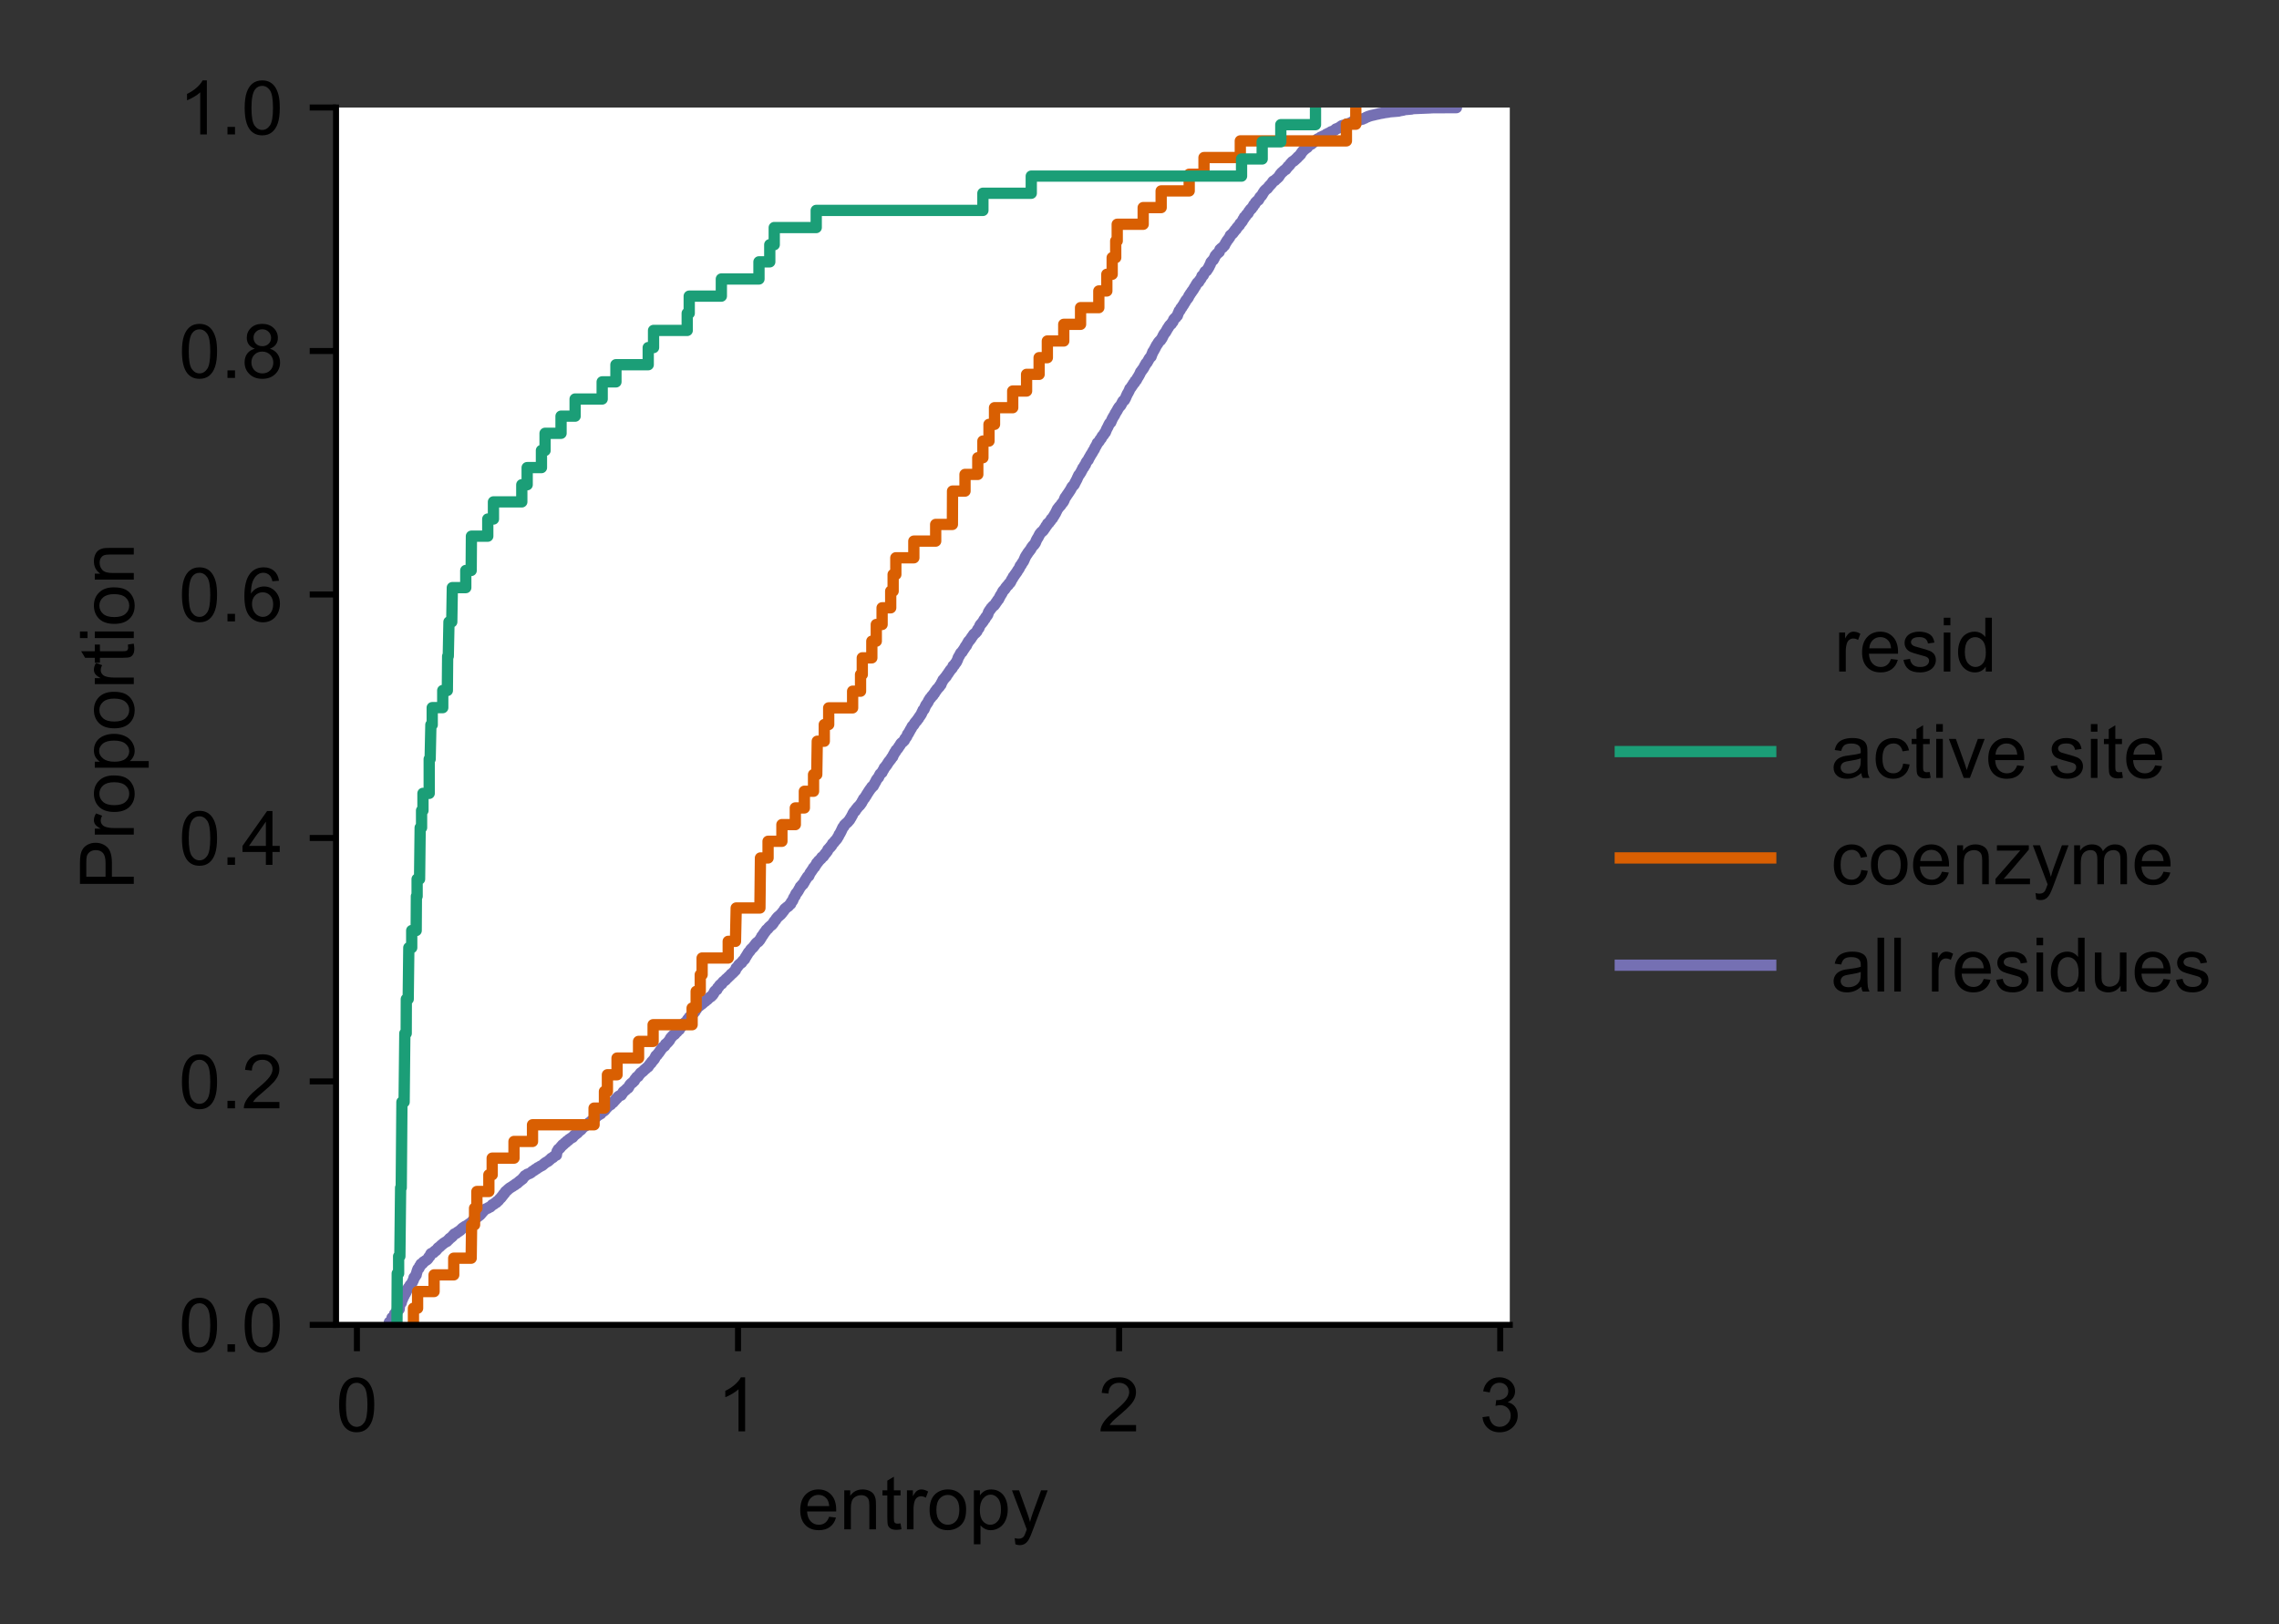 <?xml version="1.0" encoding="utf-8" standalone="no"?>
<!DOCTYPE svg PUBLIC "-//W3C//DTD SVG 1.1//EN"
  "http://www.w3.org/Graphics/SVG/1.1/DTD/svg11.dtd">
<!-- Created with matplotlib (https://matplotlib.org/) -->
<svg height="216pt" version="1.1" viewBox="0 0 303 216" width="303pt" xmlns="http://www.w3.org/2000/svg" xmlns:xlink="http://www.w3.org/1999/xlink">
 <rect x="0" y="0" width="303" height="216" fill="#333333" stroke="none"/>
 <defs>
  <style type="text/css">*{stroke-linecap:butt;stroke-linejoin:round;}</style>
 </defs>
 <g id="figure_1">
  <g id="patch_1">
   <path d="M 0 216 
L 303 216 
L 303 0 
L 0 0 
z
" style="fill:none;"/>
  </g>
  <g id="axes_1">
   <g id="patch_2">
    <path d="M 44.675 176.2 
L 200.732 176.2 
L 200.732 14.3 
L 44.675 14.3 
z
" style="fill:#ffffff;"/>
   </g>
   <g id="matplotlib.axis_1">
    <g id="xtick_1">
     <g id="line2d_1">
      <defs>
       <path d="M 0 0 
L 0 3.5 
" id="m822a020767" style="stroke:#000000;stroke-width:0.8;"/>
      </defs>
      <g>
       <use style="stroke:#000000;stroke-width:0.8;" x="47.453" xlink:href="#m822a020767" y="176.2"/>
      </g>
     </g>
     <g id="text_1">
      <!-- 0 -->
      <g transform="translate(44.673 190.358)scale(0.1 -0.1)">
       <defs>
        <path d="M 4.156 35.297 
Q 4.156 48 6.766 55.734 
Q 9.375 63.484 14.516 67.672 
Q 19.672 71.875 27.484 71.875 
Q 33.25 71.875 37.594 69.547 
Q 41.938 67.234 44.766 62.859 
Q 47.609 58.5 49.219 52.219 
Q 50.828 45.953 50.828 35.297 
Q 50.828 22.703 48.234 14.969 
Q 45.656 7.234 40.5 3 
Q 35.359 -1.219 27.484 -1.219 
Q 17.141 -1.219 11.234 6.203 
Q 4.156 15.141 4.156 35.297 
z
M 13.188 35.297 
Q 13.188 17.672 17.312 11.828 
Q 21.438 6 27.484 6 
Q 33.547 6 37.672 11.859 
Q 41.797 17.719 41.797 35.297 
Q 41.797 52.984 37.672 58.781 
Q 33.547 64.594 27.391 64.594 
Q 21.344 64.594 17.719 59.469 
Q 13.188 52.938 13.188 35.297 
z
" id="ArialMT-48"/>
       </defs>
       <use xlink:href="#ArialMT-48"/>
      </g>
     </g>
    </g>
    <g id="xtick_2">
     <g id="line2d_2">
      <g>
       <use style="stroke:#000000;stroke-width:0.8;" x="98.122" xlink:href="#m822a020767" y="176.2"/>
      </g>
     </g>
     <g id="text_2">
      <!-- 1 -->
      <g transform="translate(95.341 190.358)scale(0.1 -0.1)">
       <defs>
        <path d="M 37.25 0 
L 28.469 0 
L 28.469 56 
Q 25.297 52.984 20.141 49.953 
Q 14.984 46.922 10.891 45.406 
L 10.891 53.906 
Q 18.266 57.375 23.781 62.297 
Q 29.297 67.234 31.594 71.875 
L 37.25 71.875 
z
" id="ArialMT-49"/>
       </defs>
       <use xlink:href="#ArialMT-49"/>
      </g>
     </g>
    </g>
    <g id="xtick_3">
     <g id="line2d_3">
      <g>
       <use style="stroke:#000000;stroke-width:0.8;" x="148.791" xlink:href="#m822a020767" y="176.2"/>
      </g>
     </g>
     <g id="text_3">
      <!-- 2 -->
      <g transform="translate(146.01 190.358)scale(0.1 -0.1)">
       <defs>
        <path d="M 50.344 8.453 
L 50.344 0 
L 3.031 0 
Q 2.938 3.172 4.047 6.109 
Q 5.859 10.938 9.828 15.625 
Q 13.812 20.312 21.344 26.469 
Q 33.016 36.031 37.109 41.625 
Q 41.219 47.219 41.219 52.203 
Q 41.219 57.422 37.469 61 
Q 33.734 64.594 27.734 64.594 
Q 21.391 64.594 17.578 60.781 
Q 13.766 56.984 13.719 50.25 
L 4.688 51.172 
Q 5.609 61.281 11.656 66.578 
Q 17.719 71.875 27.938 71.875 
Q 38.234 71.875 44.234 66.156 
Q 50.25 60.453 50.25 52 
Q 50.25 47.703 48.484 43.547 
Q 46.734 39.406 42.656 34.812 
Q 38.578 30.219 29.109 22.219 
Q 21.188 15.578 18.938 13.203 
Q 16.703 10.844 15.234 8.453 
z
" id="ArialMT-50"/>
       </defs>
       <use xlink:href="#ArialMT-50"/>
      </g>
     </g>
    </g>
    <g id="xtick_4">
     <g id="line2d_4">
      <g>
       <use style="stroke:#000000;stroke-width:0.8;" x="199.459" xlink:href="#m822a020767" y="176.2"/>
      </g>
     </g>
     <g id="text_4">
      <!-- 3 -->
      <g transform="translate(196.679 190.358)scale(0.1 -0.1)">
       <defs>
        <path d="M 4.203 18.891 
L 12.984 20.062 
Q 14.5 12.594 18.141 9.297 
Q 21.781 6 27 6 
Q 33.203 6 37.469 10.297 
Q 41.75 14.594 41.75 20.953 
Q 41.75 27 37.797 30.922 
Q 33.844 34.859 27.734 34.859 
Q 25.25 34.859 21.531 33.891 
L 22.516 41.609 
Q 23.391 41.5 23.922 41.5 
Q 29.547 41.5 34.031 44.422 
Q 38.531 47.359 38.531 53.469 
Q 38.531 58.297 35.25 61.469 
Q 31.984 64.656 26.812 64.656 
Q 21.688 64.656 18.266 61.422 
Q 14.844 58.203 13.875 51.766 
L 5.078 53.328 
Q 6.688 62.156 12.391 67.016 
Q 18.109 71.875 26.609 71.875 
Q 32.469 71.875 37.391 69.359 
Q 42.328 66.844 44.938 62.5 
Q 47.562 58.156 47.562 53.266 
Q 47.562 48.641 45.062 44.828 
Q 42.578 41.016 37.703 38.766 
Q 44.047 37.312 47.562 32.688 
Q 51.078 28.078 51.078 21.141 
Q 51.078 11.766 44.234 5.25 
Q 37.406 -1.266 26.953 -1.266 
Q 17.531 -1.266 11.297 4.344 
Q 5.078 9.969 4.203 18.891 
z
" id="ArialMT-51"/>
       </defs>
       <use xlink:href="#ArialMT-51"/>
      </g>
     </g>
    </g>
    <g id="text_5">
     <!-- entropy -->
     <g transform="translate(106.028 203.386)scale(0.1 -0.1)">
      <defs>
       <path d="M 42.094 16.703 
L 51.172 15.578 
Q 49.031 7.625 43.219 3.219 
Q 37.406 -1.172 28.375 -1.172 
Q 17 -1.172 10.328 5.828 
Q 3.656 12.844 3.656 25.484 
Q 3.656 38.578 10.391 45.797 
Q 17.141 53.031 27.875 53.031 
Q 38.281 53.031 44.875 45.953 
Q 51.469 38.875 51.469 26.031 
Q 51.469 25.25 51.422 23.688 
L 12.75 23.688 
Q 13.234 15.141 17.578 10.594 
Q 21.922 6.062 28.422 6.062 
Q 33.25 6.062 36.672 8.594 
Q 40.094 11.141 42.094 16.703 
z
M 13.234 30.906 
L 42.188 30.906 
Q 41.609 37.453 38.875 40.719 
Q 34.672 45.797 27.984 45.797 
Q 21.922 45.797 17.797 41.75 
Q 13.672 37.703 13.234 30.906 
z
" id="ArialMT-101"/>
       <path d="M 6.594 0 
L 6.594 51.859 
L 14.5 51.859 
L 14.5 44.484 
Q 20.219 53.031 31 53.031 
Q 35.688 53.031 39.625 51.344 
Q 43.562 49.656 45.516 46.922 
Q 47.469 44.188 48.25 40.438 
Q 48.734 37.984 48.734 31.891 
L 48.734 0 
L 39.938 0 
L 39.938 31.547 
Q 39.938 36.922 38.906 39.578 
Q 37.891 42.234 35.281 43.812 
Q 32.672 45.406 29.156 45.406 
Q 23.531 45.406 19.453 41.844 
Q 15.375 38.281 15.375 28.328 
L 15.375 0 
z
" id="ArialMT-110"/>
       <path d="M 25.781 7.859 
L 27.047 0.094 
Q 23.344 -0.688 20.406 -0.688 
Q 15.625 -0.688 12.984 0.828 
Q 10.359 2.344 9.281 4.812 
Q 8.203 7.281 8.203 15.188 
L 8.203 45.016 
L 1.766 45.016 
L 1.766 51.859 
L 8.203 51.859 
L 8.203 64.703 
L 16.938 69.969 
L 16.938 51.859 
L 25.781 51.859 
L 25.781 45.016 
L 16.938 45.016 
L 16.938 14.703 
Q 16.938 10.938 17.406 9.859 
Q 17.875 8.797 18.922 8.156 
Q 19.969 7.516 21.922 7.516 
Q 23.391 7.516 25.781 7.859 
z
" id="ArialMT-116"/>
       <path d="M 6.5 0 
L 6.5 51.859 
L 14.406 51.859 
L 14.406 44 
Q 17.438 49.516 20 51.266 
Q 22.562 53.031 25.641 53.031 
Q 30.078 53.031 34.672 50.203 
L 31.641 42.047 
Q 28.422 43.953 25.203 43.953 
Q 22.312 43.953 20.016 42.219 
Q 17.719 40.484 16.75 37.406 
Q 15.281 32.719 15.281 27.156 
L 15.281 0 
z
" id="ArialMT-114"/>
       <path d="M 3.328 25.922 
Q 3.328 40.328 11.328 47.266 
Q 18.016 53.031 27.641 53.031 
Q 38.328 53.031 45.109 46.016 
Q 51.906 39.016 51.906 26.656 
Q 51.906 16.656 48.906 10.906 
Q 45.906 5.172 40.156 2 
Q 34.422 -1.172 27.641 -1.172 
Q 16.75 -1.172 10.031 5.812 
Q 3.328 12.797 3.328 25.922 
z
M 12.359 25.922 
Q 12.359 15.969 16.703 11.016 
Q 21.047 6.062 27.641 6.062 
Q 34.188 6.062 38.531 11.031 
Q 42.875 16.016 42.875 26.219 
Q 42.875 35.844 38.5 40.797 
Q 34.125 45.75 27.641 45.75 
Q 21.047 45.75 16.703 40.812 
Q 12.359 35.891 12.359 25.922 
z
" id="ArialMT-111"/>
       <path d="M 6.594 -19.875 
L 6.594 51.859 
L 14.594 51.859 
L 14.594 45.125 
Q 17.438 49.078 21 51.047 
Q 24.562 53.031 29.641 53.031 
Q 36.281 53.031 41.359 49.609 
Q 46.438 46.188 49.016 39.953 
Q 51.609 33.734 51.609 26.312 
Q 51.609 18.359 48.75 11.984 
Q 45.906 5.609 40.453 2.219 
Q 35.016 -1.172 29 -1.172 
Q 24.609 -1.172 21.109 0.688 
Q 17.625 2.547 15.375 5.375 
L 15.375 -19.875 
z
M 14.547 25.641 
Q 14.547 15.625 18.594 10.844 
Q 22.656 6.062 28.422 6.062 
Q 34.281 6.062 38.453 11.016 
Q 42.625 15.969 42.625 26.375 
Q 42.625 36.281 38.547 41.203 
Q 34.469 46.141 28.812 46.141 
Q 23.188 46.141 18.859 40.891 
Q 14.547 35.641 14.547 25.641 
z
" id="ArialMT-112"/>
       <path d="M 6.203 -19.969 
L 5.219 -11.719 
Q 8.109 -12.5 10.25 -12.5 
Q 13.188 -12.5 14.938 -11.516 
Q 16.703 -10.547 17.828 -8.797 
Q 18.656 -7.469 20.516 -2.25 
Q 20.75 -1.516 21.297 -0.094 
L 1.609 51.859 
L 11.078 51.859 
L 21.875 21.828 
Q 23.969 16.109 25.641 9.812 
Q 27.156 15.875 29.25 21.625 
L 40.328 51.859 
L 49.125 51.859 
L 29.391 -0.875 
Q 26.219 -9.422 24.469 -12.641 
Q 22.125 -17 19.094 -19.016 
Q 16.062 -21.047 11.859 -21.047 
Q 9.328 -21.047 6.203 -19.969 
z
" id="ArialMT-121"/>
      </defs>
      <use xlink:href="#ArialMT-101"/>
      <use x="55.615" xlink:href="#ArialMT-110"/>
      <use x="111.23" xlink:href="#ArialMT-116"/>
      <use x="139.014" xlink:href="#ArialMT-114"/>
      <use x="172.314" xlink:href="#ArialMT-111"/>
      <use x="227.93" xlink:href="#ArialMT-112"/>
      <use x="283.545" xlink:href="#ArialMT-121"/>
     </g>
    </g>
   </g>
   <g id="matplotlib.axis_2">
    <g id="ytick_1">
     <g id="line2d_5">
      <defs>
       <path d="M 0 0 
L -3.5 0 
" id="mb9b0a473d7" style="stroke:#000000;stroke-width:0.8;"/>
      </defs>
      <g>
       <use style="stroke:#000000;stroke-width:0.8;" x="44.675" xlink:href="#mb9b0a473d7" y="176.2"/>
      </g>
     </g>
     <g id="text_6">
      <!-- 0.0 -->
      <g transform="translate(23.775 179.779)scale(0.1 -0.1)">
       <defs>
        <path d="M 9.078 0 
L 9.078 10.016 
L 19.094 10.016 
L 19.094 0 
z
" id="ArialMT-46"/>
       </defs>
       <use xlink:href="#ArialMT-48"/>
       <use x="55.615" xlink:href="#ArialMT-46"/>
       <use x="83.398" xlink:href="#ArialMT-48"/>
      </g>
     </g>
    </g>
    <g id="ytick_2">
     <g id="line2d_6">
      <g>
       <use style="stroke:#000000;stroke-width:0.8;" x="44.675" xlink:href="#mb9b0a473d7" y="143.82"/>
      </g>
     </g>
     <g id="text_7">
      <!-- 0.2 -->
      <g transform="translate(23.775 147.399)scale(0.1 -0.1)">
       <use xlink:href="#ArialMT-48"/>
       <use x="55.615" xlink:href="#ArialMT-46"/>
       <use x="83.398" xlink:href="#ArialMT-50"/>
      </g>
     </g>
    </g>
    <g id="ytick_3">
     <g id="line2d_7">
      <g>
       <use style="stroke:#000000;stroke-width:0.8;" x="44.675" xlink:href="#mb9b0a473d7" y="111.44"/>
      </g>
     </g>
     <g id="text_8">
      <!-- 0.4 -->
      <g transform="translate(23.775 115.019)scale(0.1 -0.1)">
       <defs>
        <path d="M 32.328 0 
L 32.328 17.141 
L 1.266 17.141 
L 1.266 25.203 
L 33.938 71.578 
L 41.109 71.578 
L 41.109 25.203 
L 50.781 25.203 
L 50.781 17.141 
L 41.109 17.141 
L 41.109 0 
z
M 32.328 25.203 
L 32.328 57.469 
L 9.906 25.203 
z
" id="ArialMT-52"/>
       </defs>
       <use xlink:href="#ArialMT-48"/>
       <use x="55.615" xlink:href="#ArialMT-46"/>
       <use x="83.398" xlink:href="#ArialMT-52"/>
      </g>
     </g>
    </g>
    <g id="ytick_4">
     <g id="line2d_8">
      <g>
       <use style="stroke:#000000;stroke-width:0.8;" x="44.675" xlink:href="#mb9b0a473d7" y="79.06"/>
      </g>
     </g>
     <g id="text_9">
      <!-- 0.6 -->
      <g transform="translate(23.775 82.639)scale(0.1 -0.1)">
       <defs>
        <path d="M 49.75 54.047 
L 41.016 53.375 
Q 39.844 58.547 37.703 60.891 
Q 34.125 64.656 28.906 64.656 
Q 24.703 64.656 21.531 62.312 
Q 17.391 59.281 14.984 53.469 
Q 12.594 47.656 12.5 36.922 
Q 15.672 41.75 20.266 44.094 
Q 24.859 46.438 29.891 46.438 
Q 38.672 46.438 44.844 39.969 
Q 51.031 33.5 51.031 23.25 
Q 51.031 16.5 48.125 10.719 
Q 45.219 4.938 40.141 1.859 
Q 35.062 -1.219 28.609 -1.219 
Q 17.625 -1.219 10.688 6.859 
Q 3.766 14.938 3.766 33.5 
Q 3.766 54.25 11.422 63.672 
Q 18.109 71.875 29.438 71.875 
Q 37.891 71.875 43.281 67.141 
Q 48.688 62.406 49.75 54.047 
z
M 13.875 23.188 
Q 13.875 18.656 15.797 14.5 
Q 17.719 10.359 21.188 8.172 
Q 24.656 6 28.469 6 
Q 34.031 6 38.031 10.484 
Q 42.047 14.984 42.047 22.703 
Q 42.047 30.125 38.078 34.391 
Q 34.125 38.672 28.125 38.672 
Q 22.172 38.672 18.016 34.391 
Q 13.875 30.125 13.875 23.188 
z
" id="ArialMT-54"/>
       </defs>
       <use xlink:href="#ArialMT-48"/>
       <use x="55.615" xlink:href="#ArialMT-46"/>
       <use x="83.398" xlink:href="#ArialMT-54"/>
      </g>
     </g>
    </g>
    <g id="ytick_5">
     <g id="line2d_9">
      <g>
       <use style="stroke:#000000;stroke-width:0.8;" x="44.675" xlink:href="#mb9b0a473d7" y="46.68"/>
      </g>
     </g>
     <g id="text_10">
      <!-- 0.8 -->
      <g transform="translate(23.775 50.259)scale(0.1 -0.1)">
       <defs>
        <path d="M 17.672 38.812 
Q 12.203 40.828 9.562 44.531 
Q 6.938 48.25 6.938 53.422 
Q 6.938 61.234 12.547 66.547 
Q 18.172 71.875 27.484 71.875 
Q 36.859 71.875 42.578 66.422 
Q 48.297 60.984 48.297 53.172 
Q 48.297 48.188 45.672 44.5 
Q 43.062 40.828 37.75 38.812 
Q 44.344 36.672 47.781 31.875 
Q 51.219 27.094 51.219 20.453 
Q 51.219 11.281 44.719 5.031 
Q 38.234 -1.219 27.641 -1.219 
Q 17.047 -1.219 10.547 5.047 
Q 4.047 11.328 4.047 20.703 
Q 4.047 27.688 7.594 32.391 
Q 11.141 37.109 17.672 38.812 
z
M 15.922 53.719 
Q 15.922 48.641 19.188 45.406 
Q 22.469 42.188 27.688 42.188 
Q 32.766 42.188 36.016 45.375 
Q 39.266 48.578 39.266 53.219 
Q 39.266 58.062 35.906 61.359 
Q 32.562 64.656 27.594 64.656 
Q 22.562 64.656 19.234 61.422 
Q 15.922 58.203 15.922 53.719 
z
M 13.094 20.656 
Q 13.094 16.891 14.875 13.375 
Q 16.656 9.859 20.172 7.922 
Q 23.688 6 27.734 6 
Q 34.031 6 38.125 10.047 
Q 42.234 14.109 42.234 20.359 
Q 42.234 26.703 38.016 30.859 
Q 33.797 35.016 27.438 35.016 
Q 21.234 35.016 17.156 30.906 
Q 13.094 26.812 13.094 20.656 
z
" id="ArialMT-56"/>
       </defs>
       <use xlink:href="#ArialMT-48"/>
       <use x="55.615" xlink:href="#ArialMT-46"/>
       <use x="83.398" xlink:href="#ArialMT-56"/>
      </g>
     </g>
    </g>
    <g id="ytick_6">
     <g id="line2d_10">
      <g>
       <use style="stroke:#000000;stroke-width:0.8;" x="44.675" xlink:href="#mb9b0a473d7" y="14.3"/>
      </g>
     </g>
     <g id="text_11">
      <!-- 1.0 -->
      <g transform="translate(23.775 17.879)scale(0.1 -0.1)">
       <use xlink:href="#ArialMT-49"/>
       <use x="55.615" xlink:href="#ArialMT-46"/>
       <use x="83.398" xlink:href="#ArialMT-48"/>
      </g>
     </g>
    </g>
    <g id="text_12">
     <!-- Proportion -->
     <g transform="translate(17.788 118.317)rotate(-90)scale(0.1 -0.1)">
      <defs>
       <path d="M 7.719 0 
L 7.719 71.578 
L 34.719 71.578 
Q 41.844 71.578 45.609 70.906 
Q 50.875 70.016 54.438 67.547 
Q 58.016 65.094 60.188 60.641 
Q 62.359 56.203 62.359 50.875 
Q 62.359 41.75 56.547 35.422 
Q 50.734 29.109 35.547 29.109 
L 17.188 29.109 
L 17.188 0 
z
M 17.188 37.547 
L 35.688 37.547 
Q 44.875 37.547 48.734 40.969 
Q 52.594 44.391 52.594 50.594 
Q 52.594 55.078 50.312 58.266 
Q 48.047 61.469 44.344 62.5 
Q 41.938 63.141 35.5 63.141 
L 17.188 63.141 
z
" id="ArialMT-80"/>
       <path d="M 6.641 61.469 
L 6.641 71.578 
L 15.438 71.578 
L 15.438 61.469 
z
M 6.641 0 
L 6.641 51.859 
L 15.438 51.859 
L 15.438 0 
z
" id="ArialMT-105"/>
      </defs>
      <use xlink:href="#ArialMT-80"/>
      <use x="66.699" xlink:href="#ArialMT-114"/>
      <use x="100" xlink:href="#ArialMT-111"/>
      <use x="155.615" xlink:href="#ArialMT-112"/>
      <use x="211.23" xlink:href="#ArialMT-111"/>
      <use x="266.846" xlink:href="#ArialMT-114"/>
      <use x="300.146" xlink:href="#ArialMT-116"/>
      <use x="327.93" xlink:href="#ArialMT-105"/>
      <use x="350.146" xlink:href="#ArialMT-111"/>
      <use x="405.762" xlink:href="#ArialMT-110"/>
     </g>
    </g>
   </g>
   <g id="line2d_11">
    <path clip-path="url(#pc8f53a5d27)" d="M 51.769 176.2 
L 51.769 175.839 
L 52.117 175.839 
L 52.117 175.741 
L 52.121 175.249 
L 52.429 175.249 
L 52.429 175.15 
L 52.466 174.74 
L 52.721 174.74 
L 52.721 174.642 
L 52.814 174.166 
L 53.069 174.117 
L 53.069 174.068 
L 53.163 173.363 
L 53.346 173.264 
L 53.438 172.903 
L 53.511 172.805 
L 53.611 172.477 
L 53.694 172.395 
L 53.694 172.378 
L 53.787 172.165 
L 53.868 172.067 
L 53.965 171.87 
L 54.006 171.788 
L 54.006 171.772 
L 54.116 171.526 
L 54.214 171.427 
L 54.308 171.247 
L 54.428 171.148 
L 54.528 170.919 
L 54.656 170.82 
L 54.765 170.623 
L 54.813 170.541 
L 54.813 170.525 
L 54.922 170.312 
L 54.968 170.213 
L 55.05 169.902 
L 55.161 169.82 
L 55.161 169.803 
L 55.271 169.59 
L 55.333 169.557 
L 55.333 169.492 
L 55.442 169.115 
L 55.472 169.016 
L 55.572 168.754 
L 55.709 168.655 
L 55.79 168.409 
L 55.908 168.311 
L 55.968 168.114 
L 56.195 168.016 
L 56.294 167.835 
L 56.466 167.737 
L 56.57 167.655 
L 56.734 167.556 
L 56.828 167.474 
L 56.915 167.376 
L 57.018 167.179 
L 57.143 167.081 
L 57.249 166.818 
L 57.312 166.72 
L 57.374 166.687 
L 57.645 166.589 
L 57.726 166.457 
L 57.842 166.359 
L 57.949 166.326 
L 58.039 166.228 
L 58.146 166.097 
L 58.21 165.998 
L 58.303 165.916 
L 58.462 165.818 
L 58.55 165.719 
L 58.658 165.621 
L 58.728 165.555 
L 58.864 165.457 
L 58.964 165.359 
L 59.127 165.26 
L 59.214 165.195 
L 59.423 165.096 
L 59.533 164.965 
L 59.659 164.867 
L 59.767 164.719 
L 59.925 164.62 
L 60.009 164.538 
L 60.14 164.44 
L 60.249 164.292 
L 60.346 164.194 
L 60.409 164.112 
L 60.663 164.014 
L 60.77 163.899 
L 60.947 163.8 
L 61.055 163.718 
L 61.206 163.62 
L 61.315 163.505 
L 61.415 163.407 
L 61.492 163.325 
L 61.673 163.226 
L 61.776 163.128 
L 62.001 163.03 
L 62.062 162.98 
L 62.248 162.882 
L 62.326 162.8 
L 62.482 162.701 
L 62.589 162.669 
L 62.667 162.57 
L 62.768 162.439 
L 62.901 162.341 
L 63.011 162.16 
L 63.172 162.062 
L 63.279 161.98 
L 63.438 161.881 
L 63.519 161.816 
L 63.646 161.717 
L 63.745 161.635 
L 63.87 161.537 
L 63.959 161.406 
L 64.075 161.307 
L 64.167 161.143 
L 64.303 161.045 
L 64.38 160.914 
L 64.527 160.815 
L 64.619 160.766 
L 64.884 160.668 
L 64.942 160.602 
L 65.195 160.504 
L 65.268 160.405 
L 65.408 160.307 
L 65.449 160.225 
L 65.695 160.126 
L 65.787 160.012 
L 66.01 159.913 
L 66.071 159.782 
L 66.253 159.684 
L 66.355 159.552 
L 66.426 159.454 
L 66.518 159.372 
L 66.628 159.274 
L 66.728 159.11 
L 66.839 159.011 
L 66.936 158.831 
L 67.059 158.732 
L 67.164 158.552 
L 67.234 158.453 
L 67.315 158.404 
L 67.426 158.306 
L 67.52 158.207 
L 67.644 158.109 
L 67.749 158.011 
L 67.923 157.912 
L 68.017 157.847 
L 68.199 157.748 
L 68.277 157.666 
L 68.48 157.568 
L 68.575 157.453 
L 68.79 157.355 
L 68.898 157.24 
L 69.02 157.141 
L 69.104 157.059 
L 69.252 156.961 
L 69.339 156.879 
L 69.485 156.781 
L 69.59 156.6 
L 69.707 156.502 
L 69.787 156.37 
L 69.988 156.272 
L 70.089 156.174 
L 70.372 156.075 
L 70.469 156.026 
L 70.64 155.928 
L 70.741 155.813 
L 70.897 155.714 
L 71.001 155.665 
L 71.138 155.567 
L 71.165 155.518 
L 71.378 155.419 
L 71.488 155.304 
L 71.71 155.206 
L 71.799 155.124 
L 72.021 155.026 
L 72.109 154.976 
L 72.226 154.878 
L 72.334 154.78 
L 72.459 154.681 
L 72.554 154.616 
L 72.715 154.517 
L 72.814 154.468 
L 72.956 154.369 
L 73.067 154.255 
L 73.198 154.156 
L 73.294 154.041 
L 73.51 153.943 
L 73.606 153.828 
L 73.752 153.73 
L 73.862 153.648 
L 73.978 153.615 
L 73.978 153.549 
L 74.077 153.107 
L 74.168 153.008 
L 74.236 152.844 
L 74.375 152.746 
L 74.478 152.664 
L 74.539 152.565 
L 74.648 152.418 
L 74.791 152.319 
L 74.797 152.254 
L 74.976 152.155 
L 75.082 152.008 
L 75.265 151.909 
L 75.366 151.762 
L 75.562 151.663 
L 75.663 151.532 
L 75.825 151.434 
L 75.93 151.352 
L 76.135 151.253 
L 76.24 151.122 
L 76.306 151.024 
L 76.375 150.974 
L 76.509 150.876 
L 76.615 150.778 
L 76.773 150.679 
L 76.882 150.499 
L 77.063 150.4 
L 77.125 150.335 
L 77.267 150.236 
L 77.361 150.089 
L 77.487 149.99 
L 77.581 149.859 
L 77.793 149.761 
L 77.856 149.695 
L 78.034 149.597 
L 78.121 149.482 
L 78.263 149.383 
L 78.336 149.301 
L 78.527 149.203 
L 78.623 149.072 
L 78.851 148.973 
L 78.96 148.859 
L 79.066 148.76 
L 79.176 148.613 
L 79.31 148.514 
L 79.421 148.367 
L 79.625 148.268 
L 79.661 148.219 
L 79.877 148.12 
L 79.977 147.973 
L 80.096 147.874 
L 80.187 147.809 
L 80.356 147.71 
L 80.463 147.579 
L 80.544 147.481 
L 80.622 147.35 
L 80.76 147.251 
L 80.84 147.153 
L 80.927 147.054 
L 80.933 147.005 
L 81.198 146.907 
L 81.281 146.776 
L 81.413 146.677 
L 81.519 146.612 
L 81.594 146.513 
L 81.7 146.398 
L 81.801 146.3 
L 81.895 146.152 
L 82.036 146.054 
L 82.141 145.89 
L 82.253 145.791 
L 82.344 145.742 
L 82.592 145.644 
L 82.698 145.48 
L 82.769 145.381 
L 82.878 145.201 
L 83.006 145.103 
L 83.106 145.021 
L 83.226 144.922 
L 83.337 144.791 
L 83.513 144.693 
L 83.62 144.529 
L 83.655 144.43 
L 83.76 144.266 
L 83.848 144.168 
L 83.951 144.069 
L 84.101 143.971 
L 84.207 143.84 
L 84.332 143.741 
L 84.443 143.512 
L 84.551 143.413 
L 84.655 143.249 
L 84.847 143.151 
L 84.948 142.97 
L 85.055 142.872 
L 85.16 142.708 
L 85.311 142.61 
L 85.391 142.544 
L 85.514 142.446 
L 85.62 142.331 
L 85.716 142.232 
L 85.818 142.167 
L 85.92 142.068 
L 86.025 141.97 
L 86.176 141.871 
L 86.264 141.724 
L 86.343 141.625 
L 86.45 141.478 
L 86.573 141.379 
L 86.649 141.215 
L 86.765 141.117 
L 86.845 141.002 
L 86.948 140.904 
L 87.058 140.723 
L 87.104 140.625 
L 87.209 140.412 
L 87.359 140.313 
L 87.469 140.133 
L 87.582 140.035 
L 87.678 139.87 
L 87.764 139.772 
L 87.852 139.608 
L 87.95 139.51 
L 88.031 139.346 
L 88.172 139.247 
L 88.256 139.198 
L 88.379 139.1 
L 88.484 138.87 
L 88.63 138.772 
L 88.739 138.657 
L 88.834 138.558 
L 88.943 138.427 
L 89.02 138.329 
L 89.128 138.116 
L 89.188 138.017 
L 89.299 137.902 
L 89.386 137.804 
L 89.484 137.705 
L 89.585 137.607 
L 89.673 137.574 
L 89.774 137.476 
L 89.852 137.328 
L 90.011 137.23 
L 90.119 137.033 
L 90.315 136.935 
L 90.421 136.721 
L 90.518 136.623 
L 90.619 136.459 
L 90.724 136.361 
L 90.823 136.229 
L 90.93 136.131 
L 91.035 136.016 
L 91.25 135.918 
L 91.344 135.721 
L 91.398 135.622 
L 91.5 135.491 
L 91.617 135.393 
L 91.668 135.262 
L 91.855 135.163 
L 91.943 135.032 
L 92.019 134.934 
L 92.103 134.852 
L 92.199 134.753 
L 92.275 134.655 
L 92.381 134.556 
L 92.471 134.36 
L 92.572 134.261 
L 92.683 134.048 
L 92.776 133.95 
L 92.87 133.868 
L 93.005 133.769 
L 93.105 133.654 
L 93.288 133.556 
L 93.398 133.457 
L 93.516 133.359 
L 93.623 133.244 
L 93.795 133.146 
L 93.875 133.031 
L 94.055 132.933 
L 94.132 132.834 
L 94.255 132.736 
L 94.346 132.637 
L 94.533 132.539 
L 94.613 132.441 
L 94.732 132.342 
L 94.828 132.195 
L 94.9 132.096 
L 94.982 131.899 
L 95.055 131.801 
L 95.15 131.719 
L 95.31 131.621 
L 95.418 131.374 
L 95.538 131.276 
L 95.646 131.096 
L 95.719 130.997 
L 95.799 130.932 
L 95.963 130.833 
L 96.055 130.686 
L 96.118 130.587 
L 96.223 130.505 
L 96.369 130.407 
L 96.474 130.325 
L 96.516 130.226 
L 96.597 130.161 
L 96.731 130.062 
L 96.819 129.948 
L 96.95 129.849 
L 97.003 129.784 
L 97.116 129.685 
L 97.207 129.554 
L 97.374 129.455 
L 97.467 129.341 
L 97.58 129.242 
L 97.649 129.144 
L 97.772 129.045 
L 97.88 128.734 
L 98.007 128.635 
L 98.084 128.537 
L 98.145 128.439 
L 98.23 128.307 
L 98.36 128.209 
L 98.452 128.127 
L 98.599 128.029 
L 98.709 127.848 
L 98.794 127.75 
L 98.903 127.651 
L 99.003 127.553 
L 99.112 127.307 
L 99.198 127.208 
L 99.305 127.012 
L 99.377 126.913 
L 99.484 126.716 
L 99.563 126.618 
L 99.673 126.52 
L 99.73 126.421 
L 99.839 126.241 
L 99.961 126.142 
L 100.047 126.06 
L 100.151 125.962 
L 100.253 125.814 
L 100.344 125.716 
L 100.445 125.552 
L 100.541 125.454 
L 100.642 125.339 
L 100.819 125.24 
L 100.928 125.109 
L 101.016 125.011 
L 101.116 124.83 
L 101.195 124.732 
L 101.288 124.519 
L 101.396 124.42 
L 101.504 124.223 
L 101.582 124.125 
L 101.681 123.961 
L 101.787 123.863 
L 101.886 123.682 
L 102.001 123.584 
L 102.108 123.502 
L 102.169 123.403 
L 102.269 123.289 
L 102.384 123.19 
L 102.476 123.108 
L 102.617 123.01 
L 102.717 122.878 
L 102.809 122.78 
L 102.916 122.567 
L 103.011 122.468 
L 103.118 122.354 
L 103.156 122.255 
L 103.252 122.14 
L 103.331 122.042 
L 103.432 121.927 
L 103.558 121.829 
L 103.665 121.73 
L 103.787 121.632 
L 103.893 121.501 
L 103.983 121.402 
L 104.089 121.255 
L 104.174 121.156 
L 104.27 121.025 
L 104.309 120.927 
L 104.385 120.845 
L 104.521 120.746 
L 104.613 120.648 
L 104.783 120.549 
L 104.864 120.484 
L 104.924 120.385 
L 104.995 120.32 
L 105.121 120.221 
L 105.214 119.975 
L 105.315 119.877 
L 105.421 119.713 
L 105.446 119.615 
L 105.544 119.385 
L 105.612 119.287 
L 105.72 119.139 
L 105.742 119.04 
L 105.847 118.827 
L 105.953 118.729 
L 106.061 118.565 
L 106.132 118.466 
L 106.24 118.253 
L 106.308 118.155 
L 106.413 117.925 
L 106.54 117.827 
L 106.62 117.696 
L 106.766 117.597 
L 106.861 117.417 
L 106.935 117.318 
L 107.026 117.122 
L 107.101 117.023 
L 107.208 116.843 
L 107.282 116.744 
L 107.364 116.597 
L 107.529 116.498 
L 107.638 116.252 
L 107.678 116.154 
L 107.774 116.006 
L 107.857 115.908 
L 107.967 115.727 
L 108.049 115.629 
L 108.155 115.416 
L 108.298 115.317 
L 108.398 115.121 
L 108.487 115.022 
L 108.596 114.776 
L 108.732 114.678 
L 108.818 114.514 
L 108.942 114.415 
L 109.04 114.3 
L 109.163 114.202 
L 109.269 114.005 
L 109.455 113.907 
L 109.56 113.759 
L 109.626 113.661 
L 109.721 113.53 
L 109.822 113.431 
L 109.921 113.284 
L 110.006 113.185 
L 110.075 112.988 
L 110.177 112.89 
L 110.288 112.759 
L 110.399 112.66 
L 110.431 112.578 
L 110.551 112.48 
L 110.649 112.283 
L 110.7 112.185 
L 110.8 112.119 
L 110.888 112.021 
L 110.994 111.857 
L 111.102 111.758 
L 111.21 111.627 
L 111.29 111.529 
L 111.392 111.332 
L 111.476 111.233 
L 111.574 110.971 
L 111.666 110.873 
L 111.769 110.659 
L 111.824 110.561 
L 111.928 110.331 
L 111.975 110.233 
L 112.076 110.02 
L 112.189 109.921 
L 112.275 109.724 
L 112.381 109.626 
L 112.474 109.528 
L 112.594 109.429 
L 112.688 109.347 
L 112.769 109.249 
L 112.868 109.134 
L 112.962 109.036 
L 113.058 108.839 
L 113.139 108.74 
L 113.243 108.527 
L 113.309 108.429 
L 113.41 108.199 
L 113.474 108.101 
L 113.563 107.953 
L 113.702 107.855 
L 113.806 107.641 
L 113.921 107.543 
L 114.027 107.363 
L 114.139 107.264 
L 114.234 107.166 
L 114.336 107.067 
L 114.441 106.903 
L 114.533 106.805 
L 114.644 106.559 
L 114.723 106.46 
L 114.818 106.247 
L 114.941 106.149 
L 115.049 105.952 
L 115.134 105.854 
L 115.238 105.657 
L 115.304 105.558 
L 115.407 105.394 
L 115.473 105.296 
L 115.563 105.148 
L 115.643 105.05 
L 115.731 104.902 
L 115.837 104.804 
L 115.915 104.64 
L 116.093 104.541 
L 116.198 104.345 
L 116.251 104.246 
L 116.353 104.066 
L 116.415 103.967 
L 116.516 103.738 
L 116.591 103.639 
L 116.695 103.492 
L 116.8 103.393 
L 116.903 103.164 
L 116.955 103.065 
L 117.024 102.934 
L 117.154 102.836 
L 117.265 102.737 
L 117.298 102.639 
L 117.408 102.442 
L 117.484 102.344 
L 117.575 102.114 
L 117.692 102.016 
L 117.789 101.852 
L 117.891 101.753 
L 117.999 101.556 
L 118.072 101.458 
L 118.165 101.294 
L 118.262 101.196 
L 118.372 101.048 
L 118.458 100.95 
L 118.559 100.753 
L 118.68 100.654 
L 118.784 100.375 
L 118.862 100.277 
L 118.953 100.08 
L 119.054 99.982 
L 119.142 99.769 
L 119.258 99.67 
L 119.366 99.539 
L 119.432 99.441 
L 119.536 99.26 
L 119.634 99.162 
L 119.722 98.981 
L 119.782 98.883 
L 119.885 98.785 
L 120.011 98.686 
L 120.121 98.571 
L 120.228 98.473 
L 120.329 98.227 
L 120.429 98.128 
L 120.531 97.981 
L 120.582 97.882 
L 120.672 97.636 
L 120.782 97.538 
L 120.883 97.325 
L 120.95 97.226 
L 121.061 96.997 
L 121.149 96.898 
L 121.253 96.652 
L 121.322 96.554 
L 121.419 96.472 
L 121.499 96.374 
L 121.606 96.177 
L 121.681 96.078 
L 121.789 95.947 
L 121.898 95.849 
L 122.008 95.652 
L 122.114 95.553 
L 122.204 95.357 
L 122.302 95.258 
L 122.411 95.078 
L 122.486 94.979 
L 122.594 94.717 
L 122.661 94.619 
L 122.725 94.438 
L 122.856 94.34 
L 122.964 94.077 
L 123.01 93.979 
L 123.113 93.749 
L 123.2 93.651 
L 123.307 93.487 
L 123.378 93.388 
L 123.477 93.159 
L 123.55 93.06 
L 123.651 92.88 
L 123.774 92.782 
L 123.883 92.585 
L 124.034 92.486 
L 124.111 92.306 
L 124.237 92.208 
L 124.344 91.961 
L 124.461 91.863 
L 124.562 91.666 
L 124.677 91.568 
L 124.783 91.437 
L 124.889 91.338 
L 124.972 91.158 
L 125.097 91.059 
L 125.2 90.764 
L 125.274 90.666 
L 125.384 90.42 
L 125.495 90.321 
L 125.557 90.223 
L 125.655 90.125 
L 125.684 90.059 
L 125.807 89.96 
L 125.889 89.78 
L 125.969 89.682 
L 126.065 89.567 
L 126.114 89.468 
L 126.22 89.321 
L 126.29 89.222 
L 126.354 89.108 
L 126.457 89.009 
L 126.55 88.911 
L 126.624 88.812 
L 126.72 88.566 
L 126.864 88.468 
L 126.961 88.304 
L 127.032 88.206 
L 127.143 88.074 
L 127.191 87.976 
L 127.294 87.763 
L 127.331 87.664 
L 127.419 87.402 
L 127.498 87.303 
L 127.609 87.107 
L 127.651 87.008 
L 127.754 86.828 
L 127.899 86.729 
L 127.996 86.549 
L 128.071 86.451 
L 128.175 86.287 
L 128.253 86.188 
L 128.363 85.959 
L 128.487 85.86 
L 128.594 85.598 
L 128.671 85.499 
L 128.766 85.302 
L 128.884 85.204 
L 128.983 85.056 
L 129.077 84.958 
L 129.182 84.761 
L 129.263 84.663 
L 129.371 84.515 
L 129.424 84.417 
L 129.52 84.302 
L 129.678 84.204 
L 129.787 84.072 
L 129.881 83.974 
L 129.976 83.744 
L 130.04 83.646 
L 130.146 83.547 
L 130.184 83.449 
L 130.295 83.17 
L 130.363 83.072 
L 130.448 82.973 
L 130.542 82.875 
L 130.65 82.727 
L 130.727 82.629 
L 130.832 82.416 
L 130.948 82.317 
L 131.042 82.104 
L 131.135 82.006 
L 131.244 81.858 
L 131.318 81.76 
L 131.425 81.415 
L 131.49 81.317 
L 131.598 81.136 
L 131.695 81.038 
L 131.792 80.858 
L 131.911 80.759 
L 132.015 80.612 
L 132.175 80.513 
L 132.247 80.398 
L 132.336 80.3 
L 132.446 80.103 
L 132.545 80.005 
L 132.637 79.824 
L 132.75 79.726 
L 132.857 79.513 
L 132.91 79.414 
L 133.006 79.217 
L 133.074 79.119 
L 133.168 78.971 
L 133.223 78.873 
L 133.333 78.643 
L 133.416 78.545 
L 133.505 78.447 
L 133.604 78.348 
L 133.714 78.151 
L 133.804 78.053 
L 133.913 77.905 
L 134.045 77.807 
L 134.152 77.61 
L 134.288 77.512 
L 134.394 77.348 
L 134.428 77.249 
L 134.535 77.036 
L 134.626 76.938 
L 134.731 76.692 
L 134.839 76.593 
L 134.936 76.413 
L 135.025 76.314 
L 135.115 76.167 
L 135.206 76.068 
L 135.31 75.855 
L 135.394 75.757 
L 135.502 75.593 
L 135.55 75.494 
L 135.651 75.248 
L 135.76 75.15 
L 135.87 74.937 
L 135.936 74.838 
L 136.032 74.707 
L 136.09 74.609 
L 136.2 74.363 
L 136.24 74.264 
L 136.334 74.051 
L 136.396 73.953 
L 136.501 73.772 
L 136.588 73.674 
L 136.697 73.46 
L 136.804 73.362 
L 136.91 73.198 
L 137.009 73.1 
L 137.114 72.886 
L 137.183 72.788 
L 137.288 72.64 
L 137.368 72.542 
L 137.47 72.46 
L 137.523 72.362 
L 137.629 72.247 
L 137.67 72.148 
L 137.781 71.87 
L 137.832 71.771 
L 137.932 71.591 
L 138.005 71.492 
L 138.105 71.295 
L 138.155 71.197 
L 138.255 71 
L 138.348 70.902 
L 138.459 70.754 
L 138.606 70.656 
L 138.712 70.541 
L 138.78 70.443 
L 138.869 70.295 
L 138.964 70.197 
L 139.063 69.983 
L 139.173 69.885 
L 139.282 69.639 
L 139.453 69.541 
L 139.564 69.36 
L 139.669 69.262 
L 139.778 69.032 
L 139.928 68.934 
L 140.033 68.72 
L 140.119 68.622 
L 140.223 68.409 
L 140.31 68.31 
L 140.409 68.081 
L 140.465 67.982 
L 140.57 67.753 
L 140.623 67.654 
L 140.723 67.556 
L 140.783 67.458 
L 140.878 67.343 
L 140.998 67.244 
L 141.107 67.064 
L 141.169 66.965 
L 141.271 66.867 
L 141.345 66.769 
L 141.455 66.572 
L 141.495 66.473 
L 141.59 66.227 
L 141.646 66.129 
L 141.757 66.014 
L 141.801 65.916 
L 141.891 65.785 
L 141.96 65.686 
L 142.053 65.555 
L 142.118 65.457 
L 142.223 65.293 
L 142.294 65.194 
L 142.402 64.997 
L 142.452 64.899 
L 142.544 64.735 
L 142.637 64.636 
L 142.738 64.538 
L 142.825 64.44 
L 142.936 64.177 
L 143 64.079 
L 143.107 63.866 
L 143.166 63.767 
L 143.276 63.505 
L 143.326 63.406 
L 143.422 63.193 
L 143.522 63.095 
L 143.631 62.914 
L 143.701 62.816 
L 143.809 62.586 
L 143.874 62.488 
L 143.976 62.242 
L 144.097 62.143 
L 144.193 61.914 
L 144.297 61.815 
L 144.406 61.52 
L 144.471 61.422 
L 144.576 61.274 
L 144.678 61.176 
L 144.789 60.913 
L 144.856 60.815 
L 144.966 60.618 
L 145.017 60.52 
L 145.127 60.356 
L 145.189 60.257 
L 145.286 60.093 
L 145.328 59.995 
L 145.426 59.847 
L 145.498 59.749 
L 145.606 59.47 
L 145.688 59.372 
L 145.779 59.191 
L 145.84 59.093 
L 145.902 58.912 
L 146.029 58.814 
L 146.129 58.699 
L 146.184 58.601 
L 146.294 58.404 
L 146.407 58.305 
L 146.514 58.076 
L 146.574 57.977 
L 146.681 57.879 
L 146.758 57.781 
L 146.849 57.6 
L 146.958 57.502 
L 147.063 57.239 
L 147.1 57.141 
L 147.206 56.928 
L 147.269 56.829 
L 147.38 56.583 
L 147.429 56.485 
L 147.537 56.288 
L 147.671 56.19 
L 147.782 55.927 
L 147.825 55.829 
L 147.934 55.599 
L 147.997 55.501 
L 148.086 55.337 
L 148.17 55.238 
L 148.28 54.976 
L 148.351 54.878 
L 148.457 54.697 
L 148.529 54.599 
L 148.625 54.385 
L 148.698 54.287 
L 148.806 54.107 
L 148.922 54.008 
L 149.031 53.877 
L 149.072 53.779 
L 149.181 53.582 
L 149.223 53.483 
L 149.326 53.319 
L 149.49 53.221 
L 149.595 53.024 
L 149.649 52.926 
L 149.755 52.663 
L 149.804 52.565 
L 149.886 52.368 
L 149.965 52.27 
L 150.07 52.056 
L 150.125 51.958 
L 150.222 51.696 
L 150.323 51.597 
L 150.428 51.45 
L 150.486 51.351 
L 150.57 51.236 
L 150.636 51.138 
L 150.712 50.99 
L 150.841 50.892 
L 150.932 50.662 
L 151.072 50.564 
L 151.181 50.351 
L 151.232 50.252 
L 151.333 50.105 
L 151.39 50.006 
L 151.499 49.809 
L 151.55 49.711 
L 151.652 49.465 
L 151.751 49.367 
L 151.855 49.186 
L 151.95 49.088 
L 152.052 48.924 
L 152.111 48.825 
L 152.201 48.629 
L 152.28 48.53 
L 152.368 48.333 
L 152.493 48.235 
L 152.603 48.038 
L 152.661 47.94 
L 152.769 47.743 
L 152.826 47.644 
L 152.933 47.53 
L 153.04 47.431 
L 153.143 47.12 
L 153.198 47.021 
L 153.272 46.792 
L 153.37 46.693 
L 153.478 46.463 
L 153.546 46.365 
L 153.645 46.152 
L 153.702 46.053 
L 153.804 45.857 
L 153.899 45.758 
L 154.006 45.545 
L 154.096 45.447 
L 154.17 45.348 
L 154.305 45.25 
L 154.391 45.102 
L 154.473 45.004 
L 154.576 44.791 
L 154.621 44.692 
L 154.726 44.495 
L 154.784 44.397 
L 154.887 44.266 
L 154.973 44.167 
L 155.07 43.987 
L 155.129 43.888 
L 155.232 43.692 
L 155.311 43.593 
L 155.418 43.413 
L 155.483 43.314 
L 155.594 43.183 
L 155.726 43.085 
L 155.836 42.888 
L 155.94 42.79 
L 156.033 42.527 
L 156.102 42.429 
L 156.193 42.33 
L 156.326 42.232 
L 156.414 42.084 
L 156.534 41.986 
L 156.637 41.674 
L 156.694 41.576 
L 156.776 41.346 
L 156.903 41.248 
L 157.01 40.985 
L 157.126 40.887 
L 157.224 40.69 
L 157.316 40.592 
L 157.418 40.411 
L 157.456 40.313 
L 157.56 40.198 
L 157.594 40.1 
L 157.691 39.936 
L 157.786 39.837 
L 157.894 39.69 
L 157.981 39.591 
L 158.081 39.329 
L 158.173 39.23 
L 158.282 39.017 
L 158.383 38.919 
L 158.491 38.722 
L 158.579 38.624 
L 158.688 38.46 
L 158.744 38.361 
L 158.83 38.197 
L 158.923 38.099 
L 159.031 37.869 
L 159.098 37.771 
L 159.201 37.607 
L 159.366 37.508 
L 159.469 37.311 
L 159.548 37.213 
L 159.65 37.082 
L 159.708 36.983 
L 159.809 36.705 
L 159.978 36.606 
L 160.088 36.377 
L 160.132 36.278 
L 160.224 36.114 
L 160.416 36.016 
L 160.525 35.835 
L 160.604 35.737 
L 160.678 35.589 
L 160.749 35.491 
L 160.833 35.278 
L 160.904 35.179 
L 161.002 34.884 
L 161.086 34.786 
L 161.188 34.671 
L 161.305 34.572 
L 161.408 34.376 
L 161.469 34.277 
L 161.576 34.015 
L 161.679 33.916 
L 161.764 33.785 
L 161.89 33.687 
L 161.986 33.605 
L 162.102 33.506 
L 162.191 33.195 
L 162.298 33.096 
L 162.39 32.998 
L 162.568 32.899 
L 162.669 32.752 
L 162.791 32.653 
L 162.901 32.424 
L 162.946 32.325 
L 163.056 32.178 
L 163.1 32.079 
L 163.188 31.948 
L 163.286 31.85 
L 163.389 31.669 
L 163.483 31.571 
L 163.581 31.308 
L 163.705 31.21 
L 163.816 31.112 
L 163.923 31.013 
L 164.021 30.866 
L 164.11 30.767 
L 164.209 30.603 
L 164.341 30.505 
L 164.452 30.292 
L 164.562 30.193 
L 164.659 30.046 
L 164.786 29.947 
L 164.874 29.734 
L 164.996 29.635 
L 165.082 29.521 
L 165.167 29.422 
L 165.275 29.176 
L 165.375 29.078 
L 165.445 28.881 
L 165.588 28.783 
L 165.692 28.619 
L 165.745 28.52 
L 165.845 28.455 
L 165.947 28.356 
L 166.051 28.11 
L 166.152 28.012 
L 166.248 27.848 
L 166.392 27.749 
L 166.484 27.585 
L 166.589 27.487 
L 166.694 27.257 
L 166.823 27.159 
L 166.929 26.929 
L 167.044 26.831 
L 167.15 26.7 
L 167.316 26.601 
L 167.419 26.421 
L 167.456 26.322 
L 167.551 26.175 
L 167.683 26.076 
L 167.784 25.929 
L 167.848 25.83 
L 167.946 25.65 
L 168.018 25.551 
L 168.13 25.371 
L 168.246 25.273 
L 168.326 25.174 
L 168.491 25.076 
L 168.602 24.928 
L 168.68 24.83 
L 168.75 24.731 
L 168.855 24.633 
L 168.962 24.518 
L 169.048 24.42 
L 169.158 24.289 
L 169.198 24.19 
L 169.29 24.092 
L 169.508 23.993 
L 169.603 23.879 
L 169.731 23.78 
L 169.832 23.682 
L 169.954 23.583 
L 170.038 23.468 
L 170.104 23.37 
L 170.196 23.206 
L 170.287 23.108 
L 170.374 22.993 
L 170.489 22.894 
L 170.59 22.812 
L 170.68 22.714 
L 170.772 22.632 
L 170.958 22.534 
L 171.058 22.37 
L 171.17 22.271 
L 171.26 22.124 
L 171.4 22.025 
L 171.51 21.878 
L 171.571 21.779 
L 171.681 21.664 
L 171.77 21.566 
L 171.829 21.5 
L 172.02 21.402 
L 172.044 21.353 
L 172.197 21.254 
L 172.302 21.123 
L 172.445 21.025 
L 172.544 20.877 
L 172.692 20.779 
L 172.788 20.647 
L 172.91 20.549 
L 172.998 20.369 
L 173.083 20.27 
L 173.18 20.123 
L 173.291 20.024 
L 173.391 19.909 
L 173.528 19.811 
L 173.636 19.713 
L 173.804 19.614 
L 173.904 19.483 
L 173.983 19.384 
L 174.063 19.27 
L 174.354 19.171 
L 174.453 19.073 
L 174.6 18.974 
L 174.694 18.86 
L 174.84 18.761 
L 174.9 18.696 
L 175.112 18.597 
L 175.177 18.482 
L 175.462 18.384 
L 175.573 18.253 
L 175.803 18.154 
L 175.908 18.089 
L 176.25 17.99 
L 176.333 17.859 
L 176.576 17.761 
L 176.596 17.728 
L 176.88 17.63 
L 176.957 17.531 
L 177.26 17.433 
L 177.329 17.367 
L 177.512 17.269 
L 177.616 17.154 
L 177.889 17.055 
L 177.971 17.006 
L 178.162 16.908 
L 178.225 16.842 
L 178.365 16.744 
L 178.455 16.695 
L 178.926 16.596 
L 179.011 16.514 
L 179.386 16.416 
L 179.445 16.383 
L 179.675 16.285 
L 179.786 16.203 
L 180.317 16.104 
L 180.317 16.088 
L 180.687 15.989 
L 180.723 15.94 
L 181.16 15.842 
L 181.228 15.793 
L 181.507 15.694 
L 181.605 15.612 
L 181.881 15.514 
L 181.881 15.497 
L 182.2 15.399 
L 182.3 15.366 
L 182.741 15.268 
L 182.846 15.235 
L 183.324 15.136 
L 183.324 15.12 
L 183.912 15.022 
L 183.912 15.005 
L 184.64 14.907 
L 184.718 14.874 
L 185.944 14.776 
L 185.993 14.743 
L 186.573 14.644 
L 186.597 14.595 
L 187.707 14.497 
L 187.815 14.448 
L 190.194 14.349 
L 190.194 14.333 
L 193.639 14.316 
L 193.639 14.3 
" style="fill:none;stroke:#7570b3;stroke-linecap:square;stroke-width:1.5;"/>
   </g>
   <g id="line2d_12">
    <path clip-path="url(#pc8f53a5d27)" d="M 54.968 176.2 
L 54.968 173.982 
L 55.52 173.982 
L 55.52 171.764 
L 57.712 171.764 
L 57.712 169.547 
L 60.325 169.547 
L 60.325 167.329 
L 62.644 167.329 
L 62.702 162.893 
L 63.095 162.893 
L 63.095 160.675 
L 63.404 160.675 
L 63.404 158.458 
L 64.995 158.458 
L 64.995 156.24 
L 65.438 156.24 
L 65.438 154.022 
L 68.338 154.022 
L 68.338 151.804 
L 70.798 151.804 
L 70.798 149.586 
L 78.984 149.586 
L 78.984 147.368 
L 80.363 147.368 
L 80.363 145.151 
L 80.757 145.151 
L 80.757 142.933 
L 82.038 142.933 
L 82.038 140.715 
L 84.899 140.715 
L 84.899 138.497 
L 86.834 138.497 
L 86.834 136.279 
L 92.02 136.279 
L 92.02 134.062 
L 92.557 134.062 
L 92.557 131.844 
L 93.101 131.844 
L 93.101 129.626 
L 93.349 129.626 
L 93.349 127.408 
L 96.819 127.408 
L 96.819 125.19 
L 97.786 125.19 
L 97.88 120.755 
L 101.033 120.755 
L 101.104 114.101 
L 102.116 114.101 
L 102.116 111.884 
L 103.957 111.884 
L 103.957 109.666 
L 105.74 109.666 
L 105.74 107.448 
L 106.942 107.448 
L 106.942 105.23 
L 108.163 105.23 
L 108.163 103.012 
L 108.59 103.012 
L 108.658 98.577 
L 109.591 98.577 
L 109.591 96.359 
L 110.177 96.359 
L 110.177 94.141 
L 113.358 94.141 
L 113.358 91.923 
L 114.412 91.923 
L 114.412 89.705 
L 114.644 89.705 
L 114.644 87.488 
L 115.912 87.488 
L 115.912 85.27 
L 116.505 85.27 
L 116.505 83.052 
L 117.277 83.052 
L 117.277 80.834 
L 118.422 80.834 
L 118.422 78.616 
L 118.745 78.616 
L 118.745 76.399 
L 119.103 76.399 
L 119.103 74.181 
L 121.497 74.181 
L 121.497 71.963 
L 124.401 71.963 
L 124.401 69.745 
L 126.624 69.745 
L 126.642 65.31 
L 128.301 65.31 
L 128.301 63.092 
L 130 63.092 
L 130 60.874 
L 130.68 60.874 
L 130.68 58.656 
L 131.49 58.656 
L 131.49 56.438 
L 132.224 56.438 
L 132.224 54.221 
L 134.643 54.221 
L 134.643 52.003 
L 136.487 52.003 
L 136.487 49.785 
L 138.154 49.785 
L 138.154 47.567 
L 139.248 47.567 
L 139.248 45.349 
L 141.43 45.349 
L 141.43 43.132 
L 143.663 43.132 
L 143.663 40.914 
L 146.092 40.914 
L 146.092 38.696 
L 147.157 38.696 
L 147.157 36.478 
L 147.868 36.478 
L 147.868 34.26 
L 148.338 34.26 
L 148.338 32.042 
L 148.538 32.042 
L 148.538 29.825 
L 151.991 29.825 
L 151.991 27.607 
L 154.379 27.607 
L 154.379 25.389 
L 158.107 25.389 
L 158.107 23.171 
L 160.076 23.171 
L 160.076 20.953 
L 164.903 20.953 
L 164.903 18.736 
L 179.011 18.736 
L 179.011 16.518 
L 180.258 16.518 
L 180.258 14.3 
L 180.258 14.3 
" style="fill:none;stroke:#d95f02;stroke-linecap:square;stroke-width:1.5;"/>
   </g>
   <g id="line2d_13">
    <path clip-path="url(#pc8f53a5d27)" d="M 52.778 176.2 
L 52.814 169.359 
L 52.998 169.359 
L 52.998 167.079 
L 53.163 167.079 
L 53.263 157.958 
L 53.346 157.958 
L 53.438 146.556 
L 53.729 146.556 
L 53.823 137.435 
L 54.006 137.435 
L 54.021 132.875 
L 54.272 132.875 
L 54.354 126.034 
L 54.739 126.034 
L 54.739 123.754 
L 55.333 123.754 
L 55.361 119.193 
L 55.457 119.193 
L 55.457 116.913 
L 55.783 116.913 
L 55.863 110.072 
L 56.049 110.072 
L 56.049 107.792 
L 56.234 107.792 
L 56.234 105.511 
L 57.064 105.511 
L 57.064 100.951 
L 57.19 100.951 
L 57.286 96.39 
L 57.465 96.39 
L 57.465 94.11 
L 58.864 94.11 
L 58.864 91.83 
L 59.476 91.83 
L 59.517 87.269 
L 59.6 87.269 
L 59.693 82.708 
L 60.063 82.708 
L 60.14 78.148 
L 61.926 78.148 
L 61.926 75.868 
L 62.644 75.868 
L 62.677 71.307 
L 64.85 71.307 
L 64.85 69.027 
L 65.606 69.027 
L 65.606 66.746 
L 69.374 66.746 
L 69.374 64.466 
L 70.089 64.466 
L 70.089 62.186 
L 71.986 62.186 
L 71.986 59.906 
L 72.469 59.906 
L 72.469 57.625 
L 74.592 57.625 
L 74.592 55.345 
L 76.464 55.345 
L 76.464 53.065 
L 80.061 53.065 
L 80.061 50.785 
L 81.89 50.785 
L 81.89 48.504 
L 86.183 48.504 
L 86.183 46.224 
L 86.892 46.224 
L 86.892 43.944 
L 91.367 43.944 
L 91.367 41.663 
L 91.635 41.663 
L 91.635 39.383 
L 95.905 39.383 
L 95.905 37.103 
L 100.907 37.103 
L 100.907 34.823 
L 102.343 34.823 
L 102.343 32.542 
L 102.938 32.542 
L 102.938 30.262 
L 108.519 30.262 
L 108.519 27.982 
L 130.68 27.982 
L 130.68 25.701 
L 137.11 25.701 
L 137.11 23.421 
L 165.067 23.421 
L 165.067 21.141 
L 167.811 21.141 
L 167.811 18.861 
L 170.287 18.861 
L 170.287 16.58 
L 174.898 16.58 
L 174.898 14.3 
L 174.898 14.3 
" style="fill:none;stroke:#1b9e77;stroke-linecap:square;stroke-width:1.5;"/>
   </g>
   <g id="patch_3">
    <path d="M 44.675 176.2 
L 44.675 14.3 
" style="fill:none;stroke:#000000;stroke-linecap:square;stroke-linejoin:miter;stroke-width:0.8;"/>
   </g>
   <g id="patch_4">
    <path d="M 44.675 176.2 
L 200.732 176.2 
" style="fill:none;stroke:#000000;stroke-linecap:square;stroke-linejoin:miter;stroke-width:0.8;"/>
   </g>
  </g>
  <g id="legend_1">
   <g id="text_13">
    <!-- resid -->
    <g transform="translate(243.874 89.309)scale(0.1 -0.1)">
     <defs>
      <path d="M 3.078 15.484 
L 11.766 16.844 
Q 12.5 11.625 15.844 8.844 
Q 19.188 6.062 25.203 6.062 
Q 31.25 6.062 34.172 8.516 
Q 37.109 10.984 37.109 14.312 
Q 37.109 17.281 34.516 19 
Q 32.719 20.172 25.531 21.969 
Q 15.875 24.422 12.141 26.203 
Q 8.406 27.984 6.469 31.125 
Q 4.547 34.281 4.547 38.094 
Q 4.547 41.547 6.125 44.5 
Q 7.719 47.469 10.453 49.422 
Q 12.5 50.922 16.031 51.969 
Q 19.578 53.031 23.641 53.031 
Q 29.734 53.031 34.344 51.266 
Q 38.969 49.516 41.156 46.5 
Q 43.359 43.5 44.188 38.484 
L 35.594 37.312 
Q 35.016 41.312 32.203 43.547 
Q 29.391 45.797 24.266 45.797 
Q 18.219 45.797 15.625 43.797 
Q 13.031 41.797 13.031 39.109 
Q 13.031 37.406 14.109 36.031 
Q 15.188 34.625 17.484 33.688 
Q 18.797 33.203 25.25 31.453 
Q 34.578 28.953 38.25 27.359 
Q 41.938 25.781 44.031 22.75 
Q 46.141 19.734 46.141 15.234 
Q 46.141 10.844 43.578 6.953 
Q 41.016 3.078 36.172 0.953 
Q 31.344 -1.172 25.25 -1.172 
Q 15.141 -1.172 9.844 3.031 
Q 4.547 7.234 3.078 15.484 
z
" id="ArialMT-115"/>
      <path d="M 40.234 0 
L 40.234 6.547 
Q 35.297 -1.172 25.734 -1.172 
Q 19.531 -1.172 14.328 2.25 
Q 9.125 5.672 6.266 11.797 
Q 3.422 17.922 3.422 25.875 
Q 3.422 33.641 6 39.969 
Q 8.594 46.297 13.766 49.656 
Q 18.953 53.031 25.344 53.031 
Q 30.031 53.031 33.688 51.047 
Q 37.359 49.078 39.656 45.906 
L 39.656 71.578 
L 48.391 71.578 
L 48.391 0 
z
M 12.453 25.875 
Q 12.453 15.922 16.641 10.984 
Q 20.844 6.062 26.562 6.062 
Q 32.328 6.062 36.344 10.766 
Q 40.375 15.484 40.375 25.141 
Q 40.375 35.797 36.266 40.766 
Q 32.172 45.75 26.172 45.75 
Q 20.312 45.75 16.375 40.969 
Q 12.453 36.188 12.453 25.875 
z
" id="ArialMT-100"/>
     </defs>
     <use xlink:href="#ArialMT-114"/>
     <use x="33.301" xlink:href="#ArialMT-101"/>
     <use x="88.916" xlink:href="#ArialMT-115"/>
     <use x="138.916" xlink:href="#ArialMT-105"/>
     <use x="161.133" xlink:href="#ArialMT-100"/>
    </g>
   </g>
   <g id="line2d_14">
    <path d="M 215.422 99.954 
L 235.422 99.954 
" style="fill:none;stroke:#1b9e77;stroke-linecap:square;stroke-width:1.5;"/>
   </g>
   <g id="line2d_15"/>
   <g id="text_14">
    <!-- active site -->
    <g transform="translate(243.422 103.454)scale(0.1 -0.1)">
     <defs>
      <path d="M 40.438 6.391 
Q 35.547 2.25 31.031 0.531 
Q 26.516 -1.172 21.344 -1.172 
Q 12.797 -1.172 8.203 3 
Q 3.609 7.172 3.609 13.672 
Q 3.609 17.484 5.344 20.625 
Q 7.078 23.781 9.891 25.688 
Q 12.703 27.594 16.219 28.562 
Q 18.797 29.25 24.031 29.891 
Q 34.672 31.156 39.703 32.906 
Q 39.75 34.719 39.75 35.203 
Q 39.75 40.578 37.25 42.781 
Q 33.891 45.75 27.25 45.75 
Q 21.047 45.75 18.094 43.578 
Q 15.141 41.406 13.719 35.891 
L 5.125 37.062 
Q 6.297 42.578 8.984 45.969 
Q 11.672 49.359 16.75 51.188 
Q 21.828 53.031 28.516 53.031 
Q 35.156 53.031 39.297 51.469 
Q 43.453 49.906 45.406 47.531 
Q 47.359 45.172 48.141 41.547 
Q 48.578 39.312 48.578 33.453 
L 48.578 21.734 
Q 48.578 9.469 49.141 6.219 
Q 49.703 2.984 51.375 0 
L 42.188 0 
Q 40.828 2.734 40.438 6.391 
z
M 39.703 26.031 
Q 34.906 24.078 25.344 22.703 
Q 19.922 21.922 17.672 20.938 
Q 15.438 19.969 14.203 18.094 
Q 12.984 16.219 12.984 13.922 
Q 12.984 10.406 15.641 8.062 
Q 18.312 5.719 23.438 5.719 
Q 28.516 5.719 32.469 7.938 
Q 36.422 10.156 38.281 14.016 
Q 39.703 17 39.703 22.797 
z
" id="ArialMT-97"/>
      <path d="M 40.438 19 
L 49.078 17.875 
Q 47.656 8.938 41.812 3.875 
Q 35.984 -1.172 27.484 -1.172 
Q 16.844 -1.172 10.375 5.781 
Q 3.906 12.75 3.906 25.734 
Q 3.906 34.125 6.688 40.422 
Q 9.469 46.734 15.156 49.875 
Q 20.844 53.031 27.547 53.031 
Q 35.984 53.031 41.359 48.75 
Q 46.734 44.484 48.25 36.625 
L 39.703 35.297 
Q 38.484 40.531 35.375 43.156 
Q 32.281 45.797 27.875 45.797 
Q 21.234 45.797 17.078 41.031 
Q 12.938 36.281 12.938 25.984 
Q 12.938 15.531 16.938 10.797 
Q 20.953 6.062 27.391 6.062 
Q 32.562 6.062 36.031 9.234 
Q 39.5 12.406 40.438 19 
z
" id="ArialMT-99"/>
      <path d="M 21 0 
L 1.266 51.859 
L 10.547 51.859 
L 21.688 20.797 
Q 23.484 15.766 25 10.359 
Q 26.172 14.453 28.266 20.219 
L 39.797 51.859 
L 48.828 51.859 
L 29.203 0 
z
" id="ArialMT-118"/>
      <path id="ArialMT-32"/>
     </defs>
     <use xlink:href="#ArialMT-97"/>
     <use x="55.615" xlink:href="#ArialMT-99"/>
     <use x="105.615" xlink:href="#ArialMT-116"/>
     <use x="133.398" xlink:href="#ArialMT-105"/>
     <use x="155.615" xlink:href="#ArialMT-118"/>
     <use x="205.615" xlink:href="#ArialMT-101"/>
     <use x="261.23" xlink:href="#ArialMT-32"/>
     <use x="289.014" xlink:href="#ArialMT-115"/>
     <use x="339.014" xlink:href="#ArialMT-105"/>
     <use x="361.23" xlink:href="#ArialMT-116"/>
     <use x="389.014" xlink:href="#ArialMT-101"/>
    </g>
   </g>
   <g id="line2d_16">
    <path d="M 215.422 114.099 
L 235.422 114.099 
" style="fill:none;stroke:#d95f02;stroke-linecap:square;stroke-width:1.5;"/>
   </g>
   <g id="line2d_17"/>
   <g id="text_15">
    <!-- coenzyme -->
    <g transform="translate(243.422 117.599)scale(0.1 -0.1)">
     <defs>
      <path d="M 1.953 0 
L 1.953 7.125 
L 34.969 45.016 
Q 29.344 44.734 25.047 44.734 
L 3.906 44.734 
L 3.906 51.859 
L 46.297 51.859 
L 46.297 46.047 
L 18.219 13.141 
L 12.797 7.125 
Q 18.703 7.562 23.875 7.562 
L 47.859 7.562 
L 47.859 0 
z
" id="ArialMT-122"/>
      <path d="M 6.594 0 
L 6.594 51.859 
L 14.453 51.859 
L 14.453 44.578 
Q 16.891 48.391 20.938 50.703 
Q 25 53.031 30.172 53.031 
Q 35.938 53.031 39.625 50.641 
Q 43.312 48.25 44.828 43.953 
Q 50.984 53.031 60.844 53.031 
Q 68.562 53.031 72.703 48.75 
Q 76.859 44.484 76.859 35.594 
L 76.859 0 
L 68.109 0 
L 68.109 32.672 
Q 68.109 37.938 67.25 40.25 
Q 66.406 42.578 64.156 43.984 
Q 61.922 45.406 58.891 45.406 
Q 53.422 45.406 49.797 41.766 
Q 46.188 38.141 46.188 30.125 
L 46.188 0 
L 37.406 0 
L 37.406 33.688 
Q 37.406 39.547 35.25 42.469 
Q 33.109 45.406 28.219 45.406 
Q 24.516 45.406 21.359 43.453 
Q 18.219 41.5 16.797 37.734 
Q 15.375 33.984 15.375 26.906 
L 15.375 0 
z
" id="ArialMT-109"/>
     </defs>
     <use xlink:href="#ArialMT-99"/>
     <use x="50" xlink:href="#ArialMT-111"/>
     <use x="105.615" xlink:href="#ArialMT-101"/>
     <use x="161.23" xlink:href="#ArialMT-110"/>
     <use x="216.846" xlink:href="#ArialMT-122"/>
     <use x="266.846" xlink:href="#ArialMT-121"/>
     <use x="316.846" xlink:href="#ArialMT-109"/>
     <use x="400.146" xlink:href="#ArialMT-101"/>
    </g>
   </g>
   <g id="line2d_18">
    <path d="M 215.422 128.362 
L 235.422 128.362 
" style="fill:none;stroke:#7570b3;stroke-linecap:square;stroke-width:1.5;"/>
   </g>
   <g id="line2d_19"/>
   <g id="text_16">
    <!-- all residues -->
    <g transform="translate(243.422 131.862)scale(0.1 -0.1)">
     <defs>
      <path d="M 6.391 0 
L 6.391 71.578 
L 15.188 71.578 
L 15.188 0 
z
" id="ArialMT-108"/>
      <path d="M 40.578 0 
L 40.578 7.625 
Q 34.516 -1.172 24.125 -1.172 
Q 19.531 -1.172 15.547 0.578 
Q 11.578 2.344 9.641 5 
Q 7.719 7.672 6.938 11.531 
Q 6.391 14.109 6.391 19.734 
L 6.391 51.859 
L 15.188 51.859 
L 15.188 23.094 
Q 15.188 16.219 15.719 13.812 
Q 16.547 10.359 19.234 8.375 
Q 21.922 6.391 25.875 6.391 
Q 29.828 6.391 33.297 8.422 
Q 36.766 10.453 38.203 13.938 
Q 39.656 17.438 39.656 24.078 
L 39.656 51.859 
L 48.438 51.859 
L 48.438 0 
z
" id="ArialMT-117"/>
     </defs>
     <use xlink:href="#ArialMT-97"/>
     <use x="55.615" xlink:href="#ArialMT-108"/>
     <use x="77.832" xlink:href="#ArialMT-108"/>
     <use x="100.049" xlink:href="#ArialMT-32"/>
     <use x="127.832" xlink:href="#ArialMT-114"/>
     <use x="161.133" xlink:href="#ArialMT-101"/>
     <use x="216.748" xlink:href="#ArialMT-115"/>
     <use x="266.748" xlink:href="#ArialMT-105"/>
     <use x="288.965" xlink:href="#ArialMT-100"/>
     <use x="344.58" xlink:href="#ArialMT-117"/>
     <use x="400.195" xlink:href="#ArialMT-101"/>
     <use x="455.811" xlink:href="#ArialMT-115"/>
    </g>
   </g>
  </g>
 </g>
 <defs>
  <clipPath id="pc8f53a5d27">
   <rect height="161.9" width="156.057" x="44.675" y="14.3"/>
  </clipPath>
 </defs>
</svg>
